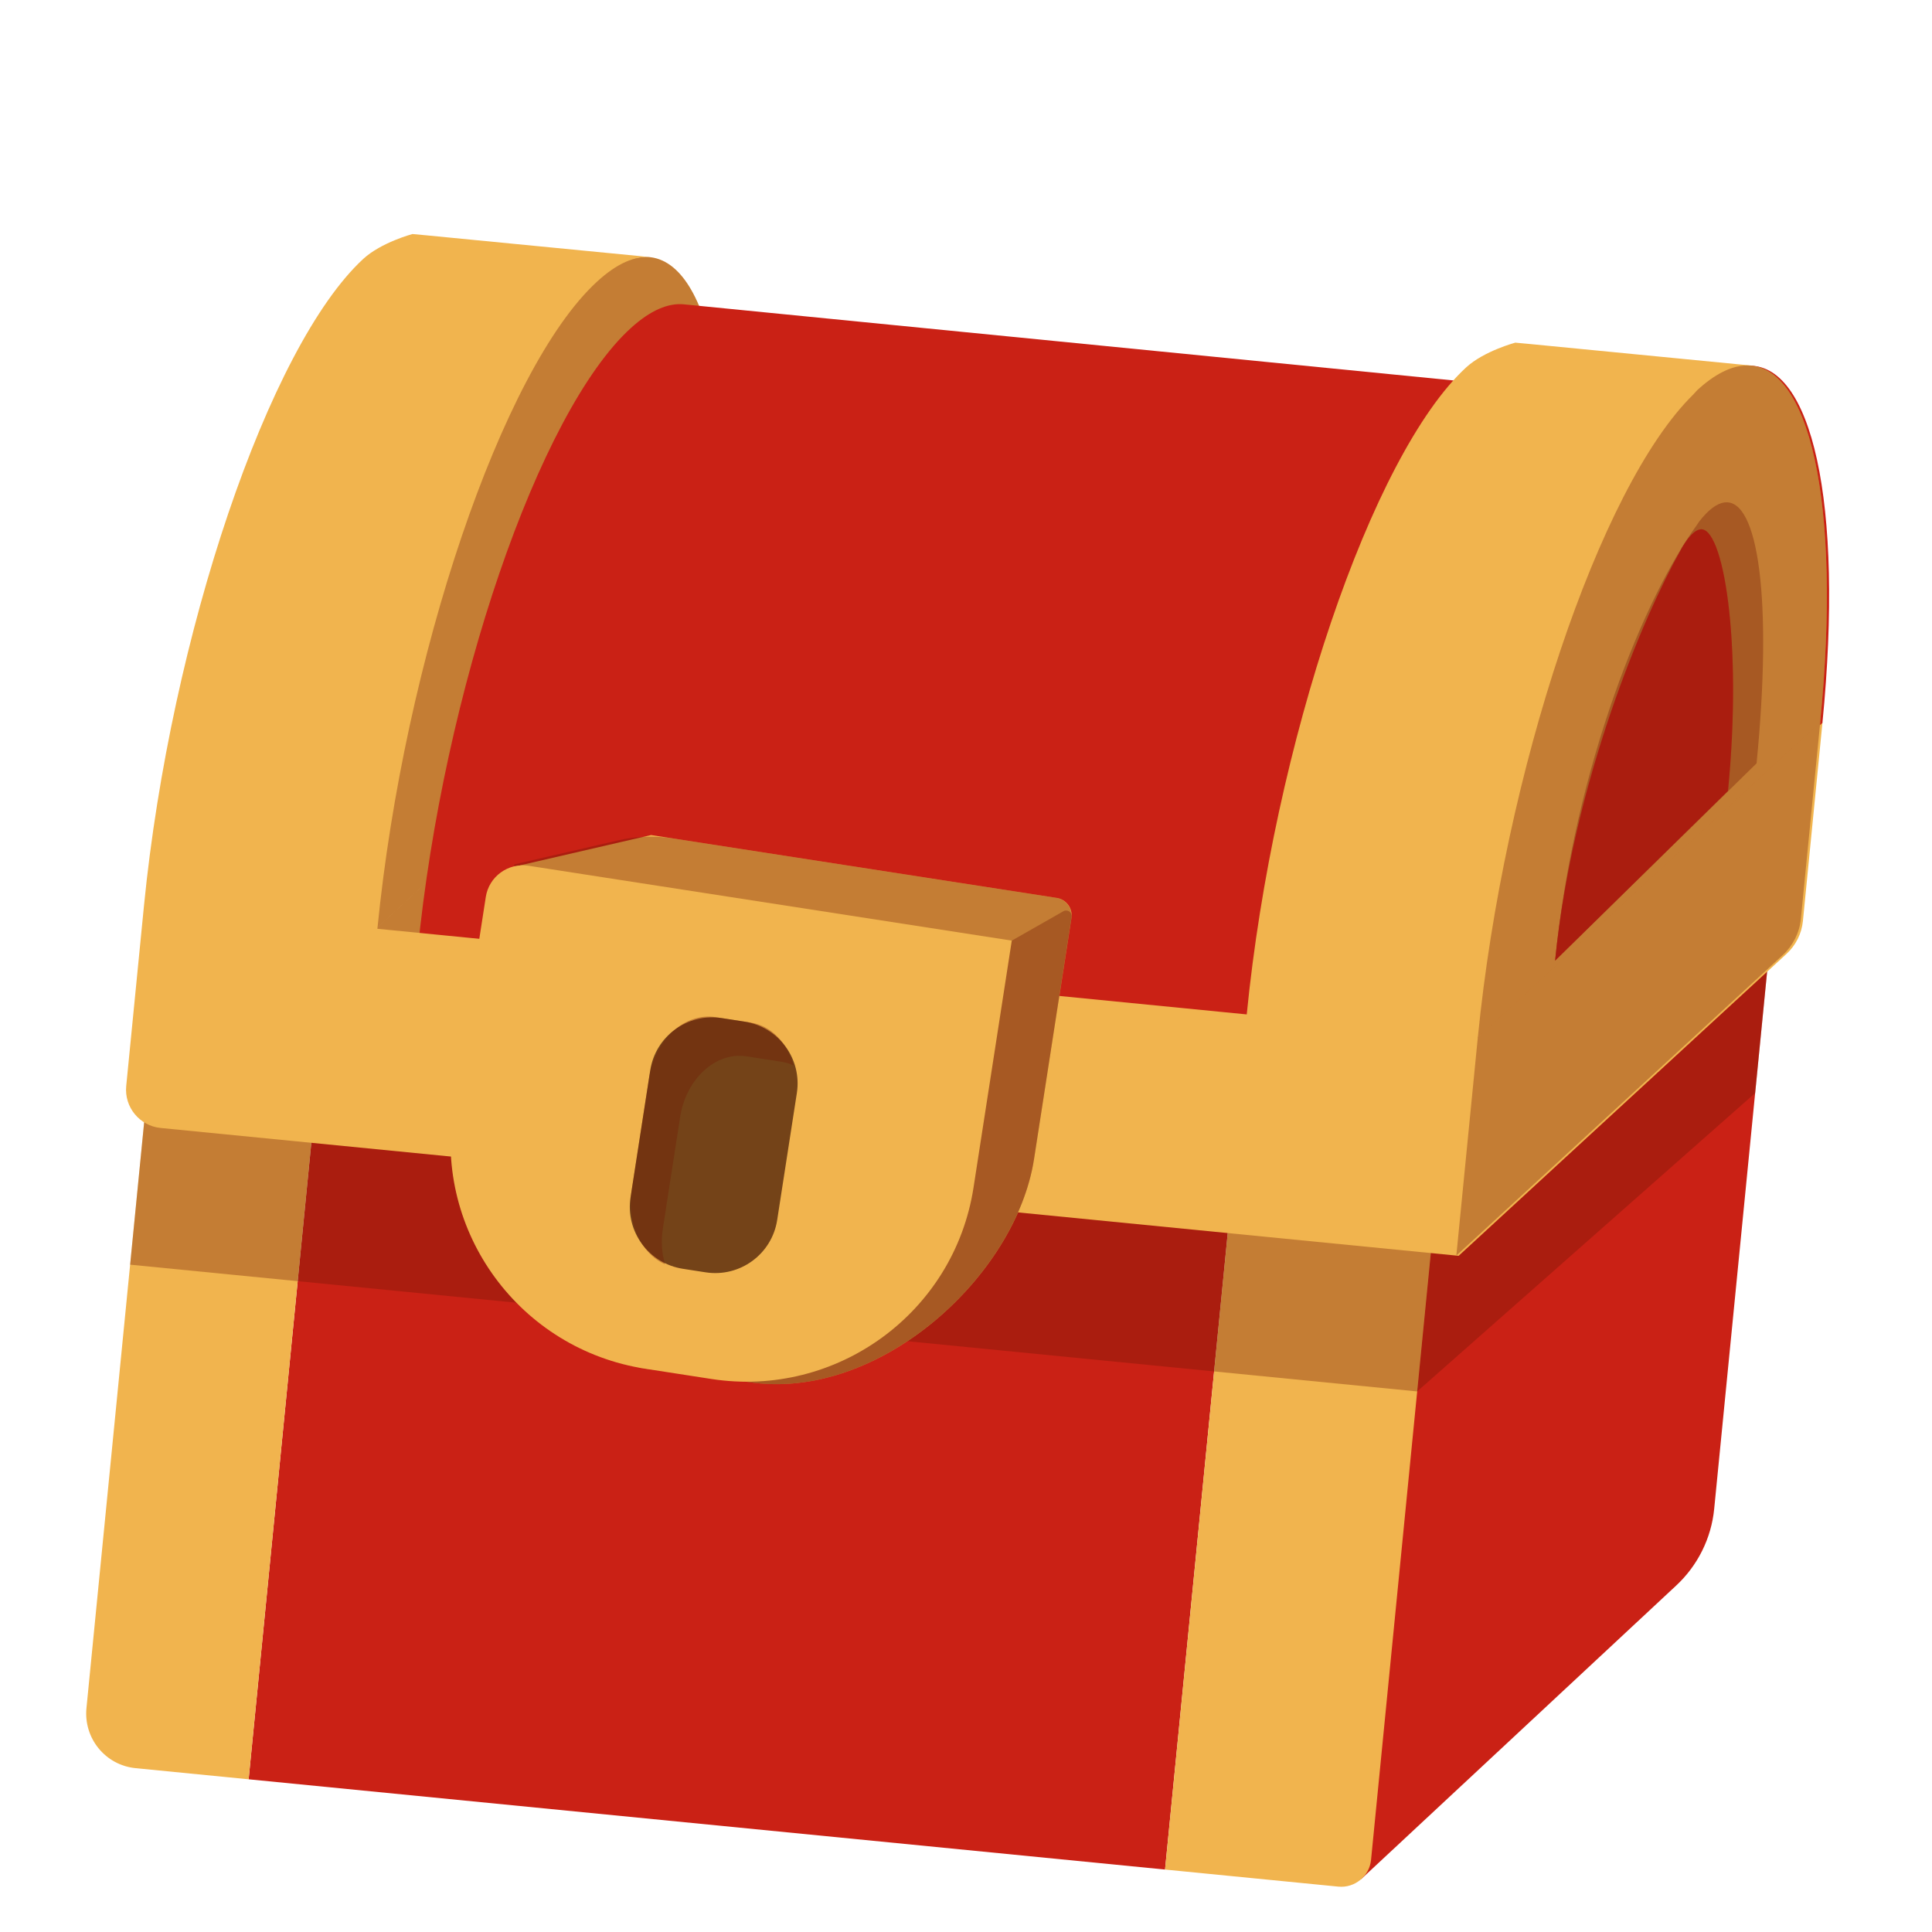 <svg xmlns:xlink="http://www.w3.org/1999/xlink" xmlns="http://www.w3.org/2000/svg" width="228" inkscape:export-ydpi="96" xmlns:dc="http://purl.org/dc/elements/1.1/" viewBox="0 0 228 228" xmlns:rdf="http://www.w3.org/1999/02/22-rdf-syntax-ns#" inkscape:export-xdpi="96" version="1.1" xmlns:sodipodi="http://sodipodi.sourceforge.net/DTD/sodipodi-0.dtd" height="228" xmlns:svg="http://www.w3.org/2000/svg" xmlns:cc="http://creativecommons.org/ns#" xmlns:inkscape="http://www.inkscape.org/namespaces/inkscape" xmlns:osb="http://www.openswatchbook.org/uri/2009/osb" style="fill:none;stroke:none;">
    <defs>
        <clipPath id="clip_PreCompLayer_ff946ce58aa943c4b615cc4ee00e0ff1" clipPathUnits="userSpaceOnUse">
            <rect width="189" y="0" x="0" height="125"/>
        </clipPath>
        <clipPath id="clip_PreCompLayer_f9da0bbd21fd445da965a5a41744d58b" clipPathUnits="userSpaceOnUse">
            <rect width="189" y="0" x="0" height="59"/>
        </clipPath>
        <clipPath id="clip_PreCompLayer_5bf6cef5fcad4ff69f886f4012bf6747" clipPathUnits="userSpaceOnUse">
            <rect width="196" y="0" x="0" height="109"/>
        </clipPath>
        <clipPath id="clip_PreCompLayer_c5c73a21d9c84201a8c3eda62634b619" clipPathUnits="userSpaceOnUse">
            <rect width="37" y="0" x="0" height="108"/>
        </clipPath>
        <clipPath id="clip_PreCompLayer_0e8ad66f5f9b4323b40f545914d5bcde" clipPathUnits="userSpaceOnUse">
            <rect width="37" y="0" x="0" height="108"/>
        </clipPath>
        <clipPath id="clip_PreCompLayer_ff49719fd365419aada5e074847ad1bb" clipPathUnits="userSpaceOnUse">
            <rect width="69" y="0" x="0" height="63"/>
        </clipPath>
    </defs>
    <sodipodi:namedview borderlayer="true" pagecolor="#ffffff" bordercolor="#666666" inkscape:pagecheckerboard="true" inkscape:document-units="px"/>
    <title>questAvailable</title>
    <g id="MainComposition_fc17fcd2aeaa46a2988150c3cb10256f" inkscape:label="questAvailable" inkscape:groupmode="layer">
        <g transform="translate(114 116.927)">
            <g transform="rotate(5.625)">
                <g transform="scale(1 1)">
                    <g transform="translate(0 0)">
                        <g id="Layer_f1d546557b9a43fdb001d5edf78376fc_Layer_94b8791180c34db6be64bc772b66e65e" inkscape:label="▽ bottomBox (Null 1)" inkscape:groupmode="layer">
                            <g id="Layer_f1d546557b9a43fdb001d5edf78376fc" transform="matrix(1, 0, 0, 1, 0, 0)" inkscape:label="▽ bottomBox" inkscape:groupmode="layer" opacity="1">
                                <g id="PreCompLayer_ff946ce58aa943c4b615cc4ee00e0ff1" transform="matrix(1, 0, 0, 1, -95, -24)" inkscape:label="▽ bottomBox" inkscape:groupmode="layer" opacity="1">
                                    <g id="Layer_abd53b73f22f4182876b36295499e8f2" transform="matrix(1, 0, 0, 1, 170.264, 61.891)" inkscape:label="Fill 1" inkscape:groupmode="layer" opacity="1">
                                        <g id="Fill_30ef5772300441b395c214355aed1951" fill-opacity="1" transform="matrix(1, 0, 0, 1, 0, 0)" fill="#ca2115" inkscape:label="Fill 1" opacity="1">
                                            <path sodipodi:nodetypes="cccccc" d="M 15.009,23.759 C 15.009,23.759 -18.601,61.889 -18.601,61.889 -18.601,61.889 -17.641,-21.061 -17.641,-21.061 -17.641,-21.061 18.599,-61.891 18.599,-61.891 18.599,-61.891 18.599,14.299 18.599,14.299 18.599,17.789 17.319,21.149 15.009,23.759" style=""/>
                                        </g>
                                    </g>
                                    <g id="Layer_3d085d4829e1479e8869f49d73f23419" transform="matrix(1, 0, 0, 1, 74.207, 82.869)" inkscape:label="Fill 3" inkscape:groupmode="layer" opacity="1">
                                        <g id="Fill_4374f5eef74b48f7b44262863640fdca" fill-opacity="1" transform="matrix(1, 0, 0, 1, 0, 0)" fill="#ca2115" inkscape:label="Fill 3" opacity="1">
                                            <path sodipodi:nodetypes="cccc" d="M -54.336,42.033 C -54.336,42.033 54.334,42.033 54.334,42.033 54.334,42.033 54.334,-42.037 54.334,-42.037 54.334,-42.037 -54.336,-42.037 -54.336,-42.037 -54.336,-42.037 -54.336,42.033 -54.336,42.033 Z" style=""/>
                                        </g>
                                    </g>
                                    <g id="Layer_f84eca5659b04696901d856d43bafb80" transform="matrix(1, 0, 0, 1, 9.935, 82.869)" inkscape:label="Fill 5" inkscape:groupmode="layer" opacity="1">
                                        <g id="Fill_2b3171cf4bea4a9dab26820313ee1a34" fill-opacity="1" transform="matrix(1, 0, 0, 1, 0, 0)" fill="#f1b44e" inkscape:label="Fill 5" opacity="1">
                                            <path sodipodi:nodetypes="ccccc" d="M -9.935,-42.037 C -9.935,-42.037 -9.935,35.543 -9.935,35.543 -9.935,39.133 -7.045,42.033 -3.475,42.033 -3.475,42.033 9.935,42.033 9.935,42.033 9.935,42.033 9.935,-42.037 9.935,-42.037 9.935,-42.037 -9.935,-42.037 -9.935,-42.037 Z" style=""/>
                                        </g>
                                    </g>
                                    <g id="Layer_13db55820d774e0da6baae7b57f757a7" transform="matrix(1, 0, 0, 1, 140.581, 82.869)" inkscape:label="Fill 6" inkscape:groupmode="layer" opacity="1">
                                        <g id="Fill_1b39b2f9e4f14d23bf34cdda77c9aa3a" fill-opacity="1" transform="matrix(1, 0, 0, 1, 0, 0)" fill="#f1b44e" inkscape:label="Fill 6" opacity="1">
                                            <path sodipodi:nodetypes="ccccc" d="M -12.038,-42.037 C -12.038,-42.037 -12.038,42.033 -12.038,42.033 -12.038,42.033 8.502,42.033 8.502,42.033 10.452,42.033 12.042,40.453 12.042,38.513 12.042,38.513 12.042,-42.037 12.042,-42.037 12.042,-42.037 -12.038,-42.037 -12.038,-42.037 Z" style=""/>
                                        </g>
                                    </g>
                                </g>
                            </g>
                        </g>
                    </g>
                </g>
                <animateTransform repeatCount="indefinite" dur="5" keyTimes="0; 0.08; 0.157; 0.21; 0.263; 0.317; 0.383; 0.463; 0.54; 0.593; 0.647; 0.7; 0.763; 0.843; 0.973; 0.997; 1" begin="0" calcMode="spline" type="rotate" attributeName="transform" values="7.5; 0; -7.5; 0; 7.5; 0; 7.5; 0; -7.5; 0; 0.5; 0; 7.5; 0; 0; 7.5; 7.5" keySplines="0.167 0.167 0.833 0.833; 0.167 0.167 0.833 0.833; 0.167 0.167 0.833 0.833; 0.167 0.167 0.833 0.833; 0.167 0.167 0.833 0.833; 0.167 0.167 0.833 0.833; 0.167 0.167 0.833 0.833; 0.167 0.167 0.833 0.833; 0.167 0.167 0.833 0.833; 0.167 0.167 0.833 0.833; 0.167 0.167 0.833 0.833; 0.167 0.167 0.833 0.833; 0.167 0.167 0.833 0.833; 0.167 0.167 0.833 0.833; 0.167 0.167 0.833 0.833; 0.167 0.167 0.833 0.833"/>
            </g>
            <animateTransform repeatCount="indefinite" dur="5" keyTimes="0; 0.099; 0.193; 0.347; 0.49; 0.657; 0.753; 0.906; 0.997; 1" begin="0" calcMode="spline" type="translate" attributeName="transform" values="114 114; 114 92; 114 123; 114 92; 114 123; 114 92; 114 123; 114 92; 114 114; 114 114" keySplines="0.167 0.167 0.833 0.833; 0.167 0.167 0.833 0.833; 0.167 0.167 0.833 0.833; 0.167 0.167 0.833 0.833; 0.167 0.167 0.833 0.833; 0.167 0.167 0.833 0.833; 0.167 0.167 0.833 0.833; 0.167 0.167 0.833 0.833; 0 0 0 0"/>
        </g>
        <g transform="translate(114 116.927)">
            <g transform="rotate(5.625)">
                <g transform="scale(1 1)">
                    <g transform="translate(0 0)">
                        <g id="Layer_ca53669c91254cdfa29a0ef41d8b9507_Layer_94b8791180c34db6be64bc772b66e65e" inkscape:label="▽ shadow (Null 1)" inkscape:groupmode="layer">
                            <g id="Layer_ca53669c91254cdfa29a0ef41d8b9507" transform="matrix(1, 0, 0, 1, 0, 0)" inkscape:label="▽ shadow" inkscape:groupmode="layer" opacity="1">
                                <g transform="translate(-0.5 12.626)">
                                    <g transform="rotate(0)">
                                        <g transform="scale(1 1)">
                                            <g transform="translate(-94.5 -29.5)">
                                                <g id="PreCompLayer_f9da0bbd21fd445da965a5a41744d58b" inkscape:label="▽ shadow" inkscape:groupmode="layer" opacity="1">
                                                    <g id="Layer_5475fa397d564ca2b7a4362ee13cd11c" transform="matrix(1, 0, 0, 1, 76.31, 49.793)" inkscape:label="Fill 7" inkscape:groupmode="layer" opacity="0.35">
                                                        <g id="Fill_51121b60232b48fca3493264464f4e9e" fill-opacity="1" transform="matrix(1, 0, 0, 1, 0, 0)" fill="#701604" inkscape:label="Fill 7" opacity="1">
                                                            <path sodipodi:nodetypes="cccc" d="M 76.31,-8.916 C 76.31,-8.916 -76.31,-8.916 -76.31,-8.916 -76.31,-8.916 -76.31,8.914 -76.31,8.914 -76.31,8.914 76.31,8.914 76.31,8.914" style=""/>
                                                        </g>
                                                    </g>
                                                    <g id="Layer_0336225c24b340ccaddbab601c2cfe5a" transform="matrix(1, 0, 0, 1, 170.743, 29.355)" inkscape:label="Fill 8" inkscape:groupmode="layer" opacity="0.35">
                                                        <g id="Fill_2bfd612d6c6f4f99a7e9e749aac40b73" fill-opacity="1" transform="matrix(1, 0, 0, 1, 0, 0)" fill="#701604" inkscape:label="Fill 8" opacity="1">
                                                            <path sodipodi:nodetypes="cccc" d="M -18.123,29.355 C -18.123,29.355 18.127,-9.605 18.127,-9.605 18.127,-9.605 18.127,-29.355 18.127,-29.355 18.127,-29.355 -18.123,11.525 -18.123,11.525" style=""/>
                                                        </g>
                                                    </g>
                                                </g>
                                            </g>
                                        </g>
                                    </g>
                                    <animateTransform repeatCount="indefinite" dur="5" keyTimes="0; 0.083; 0.107; 0.207; 0.253; 0.3; 0.357; 0.45; 0.543; 0.693; 0.733; 0.76; 0.843; 0.873; 0.913; 0.947; 1" begin="0" calcMode="spline" type="translate" attributeName="transform" values="-0.5 5.5; -0.5 14.5; -0.5 5.5; -0.5 11.5; -0.5 6.5; -0.5 5.306; -0.5 10.5; -0.5 5.5; -0.5 19.5; -0.5 10.5; -0.5 4.325; -0.5 14.985; -0.5 6.5; -0.5 16.5; -0.5 9.5; -0.5 3.5; -0.5 3.5" keySplines="0.167 0.167 0.833 0.833; 0.167 0.167 0.833 0.833; 0.167 0.167 0.833 0.833; 0.167 0.167 0.833 0.833; 0.167 0.167 0.833 0.833; 0.167 0.167 0.833 0.833; 0.167 0.167 0.833 0.833; 0.167 0.167 0.833 0.833; 0.167 0.167 0.833 0.833; 0.167 0.167 0.833 0.833; 0.167 0.167 0.833 0.833; 0.167 0.167 0.833 0.833; 0.167 0.167 0.833 0.833; 0.167 0.167 0.833 0.833; 0.167 0.167 0.833 0.833; 0 0 0 0"/>
                                </g>
                            </g>
                        </g>
                    </g>
                </g>
                <animateTransform repeatCount="indefinite" dur="5" keyTimes="0; 0.08; 0.157; 0.21; 0.263; 0.317; 0.383; 0.463; 0.54; 0.593; 0.647; 0.7; 0.763; 0.843; 0.973; 0.997; 1" begin="0" calcMode="spline" type="rotate" attributeName="transform" values="7.5; 0; -7.5; 0; 7.5; 0; 7.5; 0; -7.5; 0; 0.5; 0; 7.5; 0; 0; 7.5; 7.5" keySplines="0.167 0.167 0.833 0.833; 0.167 0.167 0.833 0.833; 0.167 0.167 0.833 0.833; 0.167 0.167 0.833 0.833; 0.167 0.167 0.833 0.833; 0.167 0.167 0.833 0.833; 0.167 0.167 0.833 0.833; 0.167 0.167 0.833 0.833; 0.167 0.167 0.833 0.833; 0.167 0.167 0.833 0.833; 0.167 0.167 0.833 0.833; 0.167 0.167 0.833 0.833; 0.167 0.167 0.833 0.833; 0.167 0.167 0.833 0.833; 0.167 0.167 0.833 0.833; 0.167 0.167 0.833 0.833"/>
            </g>
            <animateTransform repeatCount="indefinite" dur="5" keyTimes="0; 0.099; 0.193; 0.347; 0.49; 0.657; 0.753; 0.906; 0.997; 1" begin="0" calcMode="spline" type="translate" attributeName="transform" values="114 114; 114 92; 114 123; 114 92; 114 123; 114 92; 114 123; 114 92; 114 114; 114 114" keySplines="0.167 0.167 0.833 0.833; 0.167 0.167 0.833 0.833; 0.167 0.167 0.833 0.833; 0.167 0.167 0.833 0.833; 0.167 0.167 0.833 0.833; 0.167 0.167 0.833 0.833; 0.167 0.167 0.833 0.833; 0.167 0.167 0.833 0.833; 0 0 0 0"/>
        </g>
        <g transform="translate(114 116.927)">
            <g transform="rotate(5.625)">
                <g transform="scale(1 1)">
                    <g transform="translate(0 0)">
                        <g id="Layer_39ec11e7444743a0bbb39b0df372428b_Layer_94b8791180c34db6be64bc772b66e65e" inkscape:label="▽ topBox (Null 1)" inkscape:groupmode="layer">
                            <g id="Layer_39ec11e7444743a0bbb39b0df372428b" transform="matrix(1, 0, 0, 1, 0, 0)" inkscape:label="▽ topBox" inkscape:groupmode="layer" opacity="1">
                                <g transform="translate(0.474 -28.015)">
                                    <g transform="rotate(0)">
                                        <g transform="scale(1 1)">
                                            <g transform="translate(-98 -54.5)">
                                                <g id="PreCompLayer_5bf6cef5fcad4ff69f886f4012bf6747" inkscape:label="▽ topBox" inkscape:groupmode="layer" opacity="1">
                                                    <g id="Layer_1ed702f0b5aa4da6ba9d1639e617a818" transform="matrix(1, 0, 0, 1, 0, 0)" inkscape:label="▽ Group" inkscape:groupmode="layer" opacity="1">
                                                        <g id="PreCompLayer_c5c73a21d9c84201a8c3eda62634b619" transform="matrix(1, 0, 0, 1, 27.508, 0.006)" inkscape:label="▽ Group" inkscape:groupmode="layer" opacity="1">
                                                            <g id="Layer_fca4c800804b458d8a1462c014f35f67" transform="matrix(1, 0, 0, 1, 18.283, 53.966)" inkscape:label="Combined Shape" inkscape:groupmode="layer" opacity="1">
                                                                <g id="Group_15641624d69b4f70a4a8d56c77b3a33f" transform="matrix(1, 0, 0, 1, 0, 0)" inkscape:label="Combined Shape" opacity="1">
                                                                    <g id="Fill_b50ff2cf154f4b4dbe0dc44a07d81af4" fill-opacity="1" fill="#f1b44e" inkscape:label="Fill 1" style="">
                                                                        <path sodipodi:nodetypes="ccccccc" d="M 5.279,-53.896 C 3.609,-53.626 1.839,-52.516 -0.001,-50.456 -0.001,-50.456 -0.461,-49.846 -0.461,-49.846 -10.341,-38.006 -18.271,-3.436 -18.281,28.144 -18.281,28.144 -0.001,7.654 -0.001,7.654 -0.001,7.654 18.279,-12.836 18.279,-12.836 18.279,-39.096 12.799,-55.126 5.279,-53.896" style=""/>
                                                                        <path sodipodi:nodetypes="ccccc" d="M -18.283,53.968 C -18.283,53.968 16.587,14.888 16.587,14.888 17.677,13.658 18.287,12.078 18.287,10.428 18.287,10.428 18.287,-12.912 18.287,-12.912 18.287,-12.912 -18.283,28.068 -18.283,28.068 -18.283,28.068 -18.283,53.968 -18.283,53.968 Z" style=""/>
                                                                    </g>
                                                                </g>
                                                            </g>
                                                            <g id="Layer_7528ff5e7be44ea5b61c9e9b37a68bc3" transform="matrix(1, 0, 0, 1, 18.283, 53.966)" inkscape:label="Combined Shape" inkscape:groupmode="layer" opacity="0.35">
                                                                <g id="Group_b14cb8ccce724a439264ed966d745b51" transform="matrix(1, 0, 0, 1, 0, 0)" inkscape:label="Combined Shape" opacity="1">
                                                                    <g id="Fill_e91d4b86b303483d8e9d67fad890f877" fill-opacity="1" fill="#701604" inkscape:label="Fill 1" style="">
                                                                        <path sodipodi:nodetypes="ccccccc" d="M 5.279,-53.896 C 3.609,-53.626 1.839,-52.516 -0.001,-50.456 -0.001,-50.456 -0.461,-49.846 -0.461,-49.846 -10.341,-38.006 -18.271,-3.436 -18.281,28.144 -18.281,28.144 -0.001,7.654 -0.001,7.654 -0.001,7.654 18.279,-12.836 18.279,-12.836 18.279,-39.096 12.799,-55.126 5.279,-53.896" style=""/>
                                                                        <path sodipodi:nodetypes="ccccc" d="M -18.283,53.968 C -18.283,53.968 16.587,14.888 16.587,14.888 17.677,13.658 18.287,12.078 18.287,10.428 18.287,10.428 18.287,-12.912 18.287,-12.912 18.287,-12.912 -18.283,28.068 -18.283,28.068 -18.283,28.068 -18.283,53.968 -18.283,53.968 Z" style=""/>
                                                                    </g>
                                                                </g>
                                                            </g>
                                                        </g>
                                                    </g>
                                                    <g id="Layer_12fe0b0b8f464a5395e533b2ab18855e" transform="matrix(1, 0, 0, 1, 94.561, 44.688)" inkscape:label="Fill 9" inkscape:groupmode="layer" opacity="1">
                                                        <g id="Fill_73ebaf1a81a84a45bd32005aab3ef4a0" fill-opacity="1" transform="matrix(1, 0, 0, 1, 0, 0)" fill="#ca2115" inkscape:label="Fill 9" opacity="1">
                                                            <path sodipodi:nodetypes="cccccc" d="M 38.705,39.529 C 38.705,8.639 46.695,-25.241 56.545,-36.141 58.415,-38.201 61.895,-39.491 61.895,-39.491 61.895,-39.491 -38.085,-39.531 -38.085,-39.531 -39.945,-39.541 -41.965,-38.451 -44.055,-36.141 -53.905,-25.241 -61.895,8.629 -61.895,39.529 -61.895,39.529 38.705,39.529 38.705,39.529 Z" style=""/>
                                                        </g>
                                                    </g>
                                                    <g id="Layer_de91f71321a34fe3b51ea9a081a1a5c2" transform="matrix(1, 0, 0, 1, 97.507, 53.969)" inkscape:label="Fill 10" inkscape:groupmode="layer" opacity="1">
                                                        <g id="Fill_3c86c54180114a9b9973d2a28ac2b174" fill-opacity="1" transform="matrix(1, 0, 0, 1, 0, 0)" fill="#f1b44e" inkscape:label="Fill 10" opacity="1">
                                                            <path sodipodi:nodetypes="cccccccccccccccccccc" d="M 60.943,28.071 C 60.953,-3.999 69.133,-39.139 79.223,-50.439 81.373,-52.849 83.433,-53.989 85.343,-53.969 85.343,-53.969 58.853,-53.939 58.853,-53.939 58.853,-53.939 57.033,-53.929 57.033,-53.929 57.033,-53.929 53.453,-52.589 51.543,-50.449 41.463,-39.139 33.283,-3.999 33.263,28.071 33.263,28.071 -69.827,28.071 -69.827,28.071 -69.817,-3.999 -61.637,-39.139 -51.547,-50.439 -49.407,-52.849 -47.337,-53.989 -45.427,-53.969 -45.427,-53.969 -71.917,-53.939 -71.917,-53.939 -71.917,-53.939 -73.747,-53.929 -73.747,-53.929 -73.747,-53.929 -77.317,-52.589 -79.227,-50.449 -89.317,-39.139 -97.497,-3.999 -97.507,28.071 -97.507,28.071 -97.507,49.441 -97.507,49.441 -97.507,51.941 -95.477,53.971 -92.977,53.971 -92.977,53.971 60.943,53.971 60.943,53.971 60.943,53.971 95.953,14.721 95.953,14.721 96.953,13.601 97.503,12.161 97.503,10.661 97.503,10.661 97.503,-12.909 97.503,-12.909 97.503,-12.909 60.943,28.071 60.943,28.071 Z" style=""/>
                                                        </g>
                                                    </g>
                                                    <g id="Layer_97ab6b92c5e5405aa1ee239b8909c688" transform="matrix(1, 0, 0, 1, 176.73, 41.061)" inkscape:label="Fill 12" inkscape:groupmode="layer" opacity="1">
                                                        <g id="Fill_baa8c8d2adc94b23b3f882b8c2953e0f" fill-opacity="1" transform="matrix(1, 0, 0, 1, 0, 0)" fill="#ca2115" inkscape:label="Fill 12" opacity="1">
                                                            <path sodipodi:nodetypes="ccccccc" d="M 5.279,-40.984 C 3.609,-40.714 1.839,-39.604 -0.001,-37.544 -0.001,-37.544 -0.461,-36.934 -0.461,-36.934 -10.341,-25.094 -18.271,9.476 -18.281,41.056 -18.281,41.056 -0.001,20.566 -0.001,20.566 -0.001,20.566 18.279,0.076 18.279,0.076 18.279,-26.184 12.799,-42.214 5.279,-40.984" style=""/>
                                                        </g>
                                                    </g>
                                                    <g id="Layer_cef86792b0a94e51b4e57c29edfb35be" transform="matrix(1, 0, 0, 1, 0, 0)" inkscape:label="▽ Group Copy" inkscape:groupmode="layer" opacity="1">
                                                        <g id="PreCompLayer_0e8ad66f5f9b4323b40f545914d5bcde" transform="matrix(1, 0, 0, 1, 158.175, 0.006)" inkscape:label="▽ Group Copy" inkscape:groupmode="layer" opacity="1">
                                                            <g id="Layer_34877680025b4b5ea4a1bd42fbef32d0" transform="matrix(1, 0, 0, 1, 18.283, 53.966)" inkscape:label="Combined Shape" inkscape:groupmode="layer" opacity="1">
                                                                <g id="Group_d2af6c72d306454dbf02746b1fd30bf2" transform="matrix(1, 0, 0, 1, 0, 0)" inkscape:label="Combined Shape" opacity="1">
                                                                    <g id="Fill_147aa5894a7545d6adbf4ae748496541" fill-opacity="1" fill="#f1b44e" inkscape:label="Fill 1" style="">
                                                                        <path sodipodi:nodetypes="ccccccc" d="M 5.279,-53.896 C 3.609,-53.626 1.839,-52.516 -0.001,-50.456 -0.001,-50.456 -0.461,-49.846 -0.461,-49.846 -10.341,-38.006 -18.271,-3.436 -18.281,28.144 -18.281,28.144 -0.001,7.654 -0.001,7.654 -0.001,7.654 18.279,-12.836 18.279,-12.836 18.279,-39.096 12.799,-55.126 5.279,-53.896" style=""/>
                                                                        <path sodipodi:nodetypes="ccccc" d="M -18.283,53.968 C -18.283,53.968 16.587,14.888 16.587,14.888 17.677,13.658 18.287,12.078 18.287,10.428 18.287,10.428 18.287,-12.912 18.287,-12.912 18.287,-12.912 -18.283,28.068 -18.283,28.068 -18.283,28.068 -18.283,53.968 -18.283,53.968 Z" style=""/>
                                                                    </g>
                                                                </g>
                                                            </g>
                                                            <g id="Layer_513b6494162b4d0b91146fead21c3dd0" transform="matrix(1, 0, 0, 1, 18.283, 53.966)" inkscape:label="Combined Shape" inkscape:groupmode="layer" opacity="0.35">
                                                                <g id="Group_a2ac7b97958d4584bff43d55bfdc97f1" transform="matrix(1, 0, 0, 1, 0, 0)" inkscape:label="Combined Shape" opacity="1">
                                                                    <g id="Fill_298659044a7147a5b175653f1c3e3f31" fill-opacity="1" fill="#701604" inkscape:label="Fill 1" style="">
                                                                        <path sodipodi:nodetypes="ccccccc" d="M 5.279,-53.896 C 3.609,-53.626 1.839,-52.516 -0.001,-50.456 -0.001,-50.456 -0.461,-49.846 -0.461,-49.846 -10.341,-38.006 -18.271,-3.436 -18.281,28.144 -18.281,28.144 -0.001,7.654 -0.001,7.654 -0.001,7.654 18.279,-12.836 18.279,-12.836 18.279,-39.096 12.799,-55.126 5.279,-53.896" style=""/>
                                                                        <path sodipodi:nodetypes="ccccc" d="M -18.283,53.968 C -18.283,53.968 16.587,14.888 16.587,14.888 17.677,13.658 18.287,12.078 18.287,10.428 18.287,10.428 18.287,-12.912 18.287,-12.912 18.287,-12.912 -18.283,28.068 -18.283,28.068 -18.283,28.068 -18.283,53.968 -18.283,53.968 Z" style=""/>
                                                                    </g>
                                                                </g>
                                                            </g>
                                                        </g>
                                                    </g>
                                                    <g id="Layer_898635278af24c0d96fe8eeb567011ca" transform="matrix(1, 0, 0, 1, 177.052, 44.247)" inkscape:label="Fill 14" inkscape:groupmode="layer" opacity="0.35">
                                                        <g id="Fill_e87af2ba651a46b4b7c772fc1bd4c992" fill-opacity="1" transform="matrix(1, 0, 0, 1, 0, 0)" fill="#701604" inkscape:label="Fill 14" opacity="1">
                                                            <path sodipodi:nodetypes="ccccc" d="M 10.691,2.409 C 10.691,-16.951 7.831,-28.771 3.911,-27.861 3.031,-27.661 2.111,-26.841 1.151,-25.321 1.151,-25.321 0.911,-24.871 0.911,-24.871 -4.239,-16.141 -10.679,4.629 -10.689,27.909" style=""/>
                                                        </g>
                                                    </g>
                                                    <g id="Layer_54853b6e2a4e49ac898b4be79489f466" transform="matrix(1, 0, 0, 1, 175.532, 45.978)" inkscape:label="Fill 15" inkscape:groupmode="layer" opacity="1">
                                                        <g id="Fill_73b030ac82e14260a2430e558a0ff985" fill-opacity="1" transform="matrix(1, 0, 0, 1, 0, 0)" fill="#ca2115" inkscape:label="Fill 15" opacity="1">
                                                            <path sodipodi:nodetypes="ccccc" d="M 9.172,4.249 C 9.172,-13.431 5.532,-26.971 2.852,-26.141 2.252,-25.961 1.622,-25.211 0.972,-23.821 0.972,-23.821 0.802,-23.411 0.802,-23.411 -2.718,-15.441 -9.158,4.919 -9.168,26.179 -9.168,26.179 9.172,4.249 9.172,4.249 Z" style=""/>
                                                        </g>
                                                    </g>
                                                    <g id="Layer_e2c5f0b8eeb4457392b64371914f9092" transform="matrix(1, 0, 0, 1, 175.532, 45.978)" inkscape:label="Fill 15" inkscape:groupmode="layer" opacity="0.35">
                                                        <g id="Fill_5ccd0942f4864077b4e3a5b43840556d" fill-opacity="1" transform="matrix(1, 0, 0, 1, 0, 0)" fill="#701604" inkscape:label="Fill 15" opacity="1">
                                                            <path sodipodi:nodetypes="ccccc" d="M 9.172,4.249 C 9.172,-13.431 5.532,-26.971 2.852,-26.141 2.252,-25.961 1.622,-25.211 0.972,-23.821 0.972,-23.821 0.802,-23.411 0.802,-23.411 -2.718,-15.441 -9.158,4.919 -9.168,26.179 -9.168,26.179 9.172,4.249 9.172,4.249 Z" style=""/>
                                                        </g>
                                                    </g>
                                                </g>
                                            </g>
                                        </g>
                                    </g>
                                    <animateTransform repeatCount="indefinite" dur="5" keyTimes="0; 0.08; 0.1; 0.21; 0.303; 0.347; 0.44; 0.443; 0.537; 0.643; 0.737; 0.74; 0.85; 0.86; 0.943; 0.95; 0.997; 1" begin="0" calcMode="spline" type="translate" attributeName="transform" values="-2 -36.5; -2 -25.5; -2 -36.5; 4 -30.5; -2 -36.5; -0.137 -29.5; 3.854 -36.254; 4 -36.5; -2 -21.5; 4 -22.5; -2 -36.5; -1.818 -22.5; 4 -36.5; 3.349 -22.5; -2 -36.5; -2 -34.5; -2 -36.5; -2 -36.5" keySplines="0.167 0.167 0.833 0.833; 0.167 0.167 0.833 0.833; 0.167 0.167 0.833 0.833; 0.167 0.167 0.833 0.833; 0.167 0.167 0.833 0.833; 0.167 0.167 0.833 0.833; 0.167 0.167 0.833 0.833; 0.167 0.167 0.833 0.833; 0.167 0.167 0.833 0.833; 0.167 0.167 0.833 0.833; 0.167 0.167 0.833 0.833; 0.167 0.167 0.833 0.833; 0.167 0.167 0.833 0.833; 0.167 0.167 0.833 0.833; 0.167 0.167 0.833 0.833; 0.167 0.167 0.833 0.833; 0 0 0 0"/>
                                </g>
                            </g>
                        </g>
                    </g>
                </g>
                <animateTransform repeatCount="indefinite" dur="5" keyTimes="0; 0.08; 0.157; 0.21; 0.263; 0.317; 0.383; 0.463; 0.54; 0.593; 0.647; 0.7; 0.763; 0.843; 0.973; 0.997; 1" begin="0" calcMode="spline" type="rotate" attributeName="transform" values="7.5; 0; -7.5; 0; 7.5; 0; 7.5; 0; -7.5; 0; 0.5; 0; 7.5; 0; 0; 7.5; 7.5" keySplines="0.167 0.167 0.833 0.833; 0.167 0.167 0.833 0.833; 0.167 0.167 0.833 0.833; 0.167 0.167 0.833 0.833; 0.167 0.167 0.833 0.833; 0.167 0.167 0.833 0.833; 0.167 0.167 0.833 0.833; 0.167 0.167 0.833 0.833; 0.167 0.167 0.833 0.833; 0.167 0.167 0.833 0.833; 0.167 0.167 0.833 0.833; 0.167 0.167 0.833 0.833; 0.167 0.167 0.833 0.833; 0.167 0.167 0.833 0.833; 0.167 0.167 0.833 0.833; 0.167 0.167 0.833 0.833"/>
            </g>
            <animateTransform repeatCount="indefinite" dur="5" keyTimes="0; 0.099; 0.193; 0.347; 0.49; 0.657; 0.753; 0.906; 0.997; 1" begin="0" calcMode="spline" type="translate" attributeName="transform" values="114 114; 114 92; 114 123; 114 92; 114 123; 114 92; 114 123; 114 92; 114 114; 114 114" keySplines="0.167 0.167 0.833 0.833; 0.167 0.167 0.833 0.833; 0.167 0.167 0.833 0.833; 0.167 0.167 0.833 0.833; 0.167 0.167 0.833 0.833; 0.167 0.167 0.833 0.833; 0.167 0.167 0.833 0.833; 0.167 0.167 0.833 0.833; 0 0 0 0"/>
        </g>
        <g transform="translate(114 116.927)">
            <g transform="rotate(5.625)">
                <g transform="scale(1 1)">
                    <g transform="translate(0 0)">
                        <g id="Layer_24395e9764d24aa2b6508c471bbe8b67_Layer_94b8791180c34db6be64bc772b66e65e" inkscape:label="▽ lock (Null 1)" inkscape:groupmode="layer">
                            <g id="Layer_24395e9764d24aa2b6508c471bbe8b67" transform="matrix(1, 0, 0, 1, 0, 0)" inkscape:label="▽ lock" inkscape:groupmode="layer" opacity="1">
                                <g transform="translate(-24.218 17.709)">
                                    <g transform="rotate(3.182)">
                                        <g transform="scale(1 1)">
                                            <g transform="translate(-34.5 -31.5)">
                                                <g id="PreCompLayer_ff49719fd365419aada5e074847ad1bb" inkscape:label="▽ lock" inkscape:groupmode="layer" opacity="1">
                                                    <g id="Layer_7dfe656747704bb3a0b881e20aa9ba1d" transform="matrix(1, 0, 0, 1, 36.052, 31.172)" inkscape:label="Fill 17" inkscape:groupmode="layer" opacity="1">
                                                        <g id="Fill_7b5b6e1d14cb41fbad5c803f5fa58d9f" fill-opacity="1" transform="matrix(1, 0, 0, 1, 0, 0)" fill="#f1b44e" inkscape:label="Fill 17" opacity="1">
                                                            <path sodipodi:nodetypes="ccccccc" d="M -32.623,-25.272 C -32.623,-25.272 -17.893,-31.172 -17.893,-31.172 -17.893,-31.172 30.537,-31.172 30.537,-31.172 31.687,-31.172 32.627,-30.242 32.627,-29.092 32.627,-29.092 32.627,-0.282 32.627,-0.282 32.627,13.648 18.907,30.858 3.337,30.858 3.337,30.858 -9.673,31.168 -9.673,31.168" style=""/>
                                                        </g>
                                                    </g>
                                                    <g id="Layer_9aee1497a30e4420a97fabb55e88fb33" transform="matrix(1, 0, 0, 1, 35.694, 31.172)" inkscape:label="Fill 18" inkscape:groupmode="layer" opacity="0.35">
                                                        <g id="Fill_15afdba192754c1ca37ff6b47ebe0ade" fill-opacity="1" transform="matrix(1, 0, 0, 1, 0, 0)" fill="#701604" inkscape:label="Fill 18" opacity="1">
                                                            <path sodipodi:nodetypes="cccccccc" d="M -32.982,-25.272 C -32.982,-25.272 -21.292,-29.952 -21.292,-29.952 -19.282,-30.762 -17.142,-31.172 -14.982,-31.172 -14.982,-31.172 30.828,-31.172 30.828,-31.172 32.018,-31.172 32.978,-30.212 32.978,-29.022 32.978,-29.022 32.978,-0.282 32.978,-0.282 32.978,13.648 19.258,30.858 3.688,30.858 3.688,30.858 -9.312,31.168 -9.312,31.168" style=""/>
                                                        </g>
                                                    </g>
                                                    <g id="Layer_4dc634b5a61740828f8c0af0383fa239" transform="matrix(1, 0, 0, 1, 47.529, 31.819)" inkscape:label="Fill 19" inkscape:groupmode="layer" opacity="0.35">
                                                        <g id="Fill_a2ae2508746e47219b6f759f98f99396" fill-opacity="1" transform="matrix(1, 0, 0, 1, 0, 0)" fill="#701604" inkscape:label="Fill 19" opacity="1">
                                                            <path sodipodi:nodetypes="cccccc" d="M 14.604,-26.026 C 14.604,-26.026 20.094,-30.386 20.094,-30.386 20.524,-30.716 21.144,-30.416 21.144,-29.886 21.144,-29.886 21.144,-0.936 21.144,-0.936 21.144,12.994 7.424,30.214 -8.146,30.214 -8.146,30.214 -21.146,30.524 -21.146,30.524" style=""/>
                                                        </g>
                                                    </g>
                                                    <g id="Layer_f2fe9e1bdd114e05beca53b6bd87e175" transform="matrix(1, 0, 0, 1, 31.065, 34.07)" inkscape:label="Fill 20" inkscape:groupmode="layer" opacity="1">
                                                        <g id="Fill_baa3037b94e74ef3aa675f58bf1f420b" fill-opacity="1" transform="matrix(1, 0, 0, 1, 0, 0)" fill="#f1b44e" inkscape:label="Fill 20" opacity="1">
                                                            <path sodipodi:nodetypes="cccccccc" d="M 31.065,1.224 C 31.065,16.164 18.915,28.274 3.935,28.274 3.935,28.274 -3.935,28.274 -3.935,28.274 -18.915,28.274 -31.065,16.164 -31.065,1.224 -31.065,1.224 -31.065,-23.866 -31.065,-23.866 -31.065,-26.296 -29.085,-28.276 -26.635,-28.276 -26.635,-28.276 31.065,-28.276 31.065,-28.276 31.065,-28.276 31.065,1.224 31.065,1.224" style=""/>
                                                        </g>
                                                    </g>
                                                    <g id="Layer_cc81efef914f48ba9033bde0934e2fa3" transform="matrix(1, 0, 0, 1, 31.065, 35.038)" inkscape:label="Fill 21" inkscape:groupmode="layer" opacity="1">
                                                        <g id="Fill_fbcc36e9a15c4f0ebebe31ab6025fdd8" fill-opacity="1" transform="matrix(1, 0, 0, 1, 0, 0)" fill="#744318" inkscape:label="Fill 21" opacity="1">
                                                            <path sodipodi:nodetypes="ccccccccc" d="M 1.354,14.972 C 1.354,14.972 -1.356,14.972 -1.356,14.972 -5.446,14.972 -8.756,11.662 -8.756,7.582 -8.756,7.582 -8.756,-7.588 -8.756,-7.588 -8.756,-11.668 -5.446,-14.968 -1.356,-14.968 -1.356,-14.968 1.354,-14.968 1.354,-14.968 5.444,-14.968 8.754,-11.668 8.754,-7.588 8.754,-7.588 8.754,7.582 8.754,7.582 8.754,11.662 5.444,14.972 1.354,14.972" style=""/>
                                                        </g>
                                                    </g>
                                                    <g id="Layer_df7f8f0a349842b2a3a12615f8ec9ab4" transform="matrix(1, 0, 0, 1, 30.623, 34.935)" inkscape:label="Fill 22" inkscape:groupmode="layer" opacity="0.35">
                                                        <g id="Fill_4884aeb7a2dd4ea1aa3b3b8ba87e5e5e" fill-opacity="1" transform="matrix(1, 0, 0, 1, 0, 0)" fill="#701604" inkscape:label="Fill 22" opacity="1">
                                                            <path sodipodi:nodetypes="ccccccccccc" d="M -3.984,10.825 C -3.984,10.825 -3.984,-2.585 -3.984,-2.585 -3.984,-7.155 -1.004,-10.855 2.666,-10.855 2.666,-10.855 6.876,-10.855 6.876,-10.855 7.366,-10.855 7.846,-10.775 8.316,-10.645 7.166,-13.155 5.026,-14.865 2.546,-14.865 2.546,-14.865 -1.664,-14.865 -1.664,-14.865 -5.334,-14.865 -8.314,-11.165 -8.314,-6.605 -8.314,-6.605 -8.314,6.805 -8.314,6.805 -8.314,10.755 -6.084,14.045 -3.094,14.865 -3.644,13.665 -3.984,12.295 -3.984,10.825" style=""/>
                                                        </g>
                                                    </g>
                                                </g>
                                            </g>
                                        </g>
                                        <animateTransform repeatCount="indefinite" dur="5" keyTimes="0; 0.05; 0.16; 0.3; 0.41; 0.53; 0.64; 0.74; 0.85; 0.997; 1" begin="0" calcMode="spline" type="rotate" attributeName="transform" values="0; 15; -15; 15; -15; 15; -15; 15; -15; 0; 0" keySplines="0.167 0.167 0.833 0.833; 0.167 0.167 0.833 0.833; 0.167 0.167 0.833 0.833; 0.167 0.167 0.833 0.833; 0.167 0.167 0.833 0.833; 0.167 0.167 0.833 0.833; 0.167 0.167 0.833 0.833; 0.167 0.167 0.833 0.833; 0.167 0.167 0.833 0.833; 0 0 0 0"/>
                                    </g>
                                    <animateTransform repeatCount="indefinite" dur="5" keyTimes="0; 0.027; 0.08; 0.13; 0.183; 0.233; 0.287; 0.37; 0.423; 0.487; 0.54; 0.587; 0.64; 0.717; 0.77; 0.847; 0.9; 0.997; 1" begin="0" calcMode="spline" type="translate" attributeName="transform" values="-24.218 24.231; -24.218 34.231; -24.218 14.231; -24.218 34.231; -24.218 14.231; -24.218 34.231; -24.218 14.231; -24.218 34.231; -24.218 14.231; -24.218 34.231; -24.218 14.231; -24.218 34.231; -24.218 14.231; -24.218 34.231; -24.218 14.231; -24.218 34.231; -24.218 14.231; -24.218 24.231; -24.218 24.231" keySplines="0.167 0.167 0.833 0.833; 0.167 0.167 0.833 0.833; 0.167 0.167 0.833 0.833; 0.167 0.167 0.833 0.833; 0.167 0.167 0.833 0.833; 0.167 0.167 0.833 0.833; 0.167 0.167 0.833 0.833; 0.167 0.167 0.833 0.833; 0.167 0.167 0.833 0.833; 0.167 0.167 0.833 0.833; 0.167 0.167 0.833 0.833; 0.167 0.167 0.833 0.833; 0.167 0.167 0.833 0.833; 0.167 0.167 0.833 0.833; 0.167 0.167 0.833 0.833; 0.167 0.167 0.833 0.833; 0.167 0.167 0.833 0.833; 0 0 0 0"/>
                                </g>
                            </g>
                        </g>
                    </g>
                </g>
                <animateTransform repeatCount="indefinite" dur="5" keyTimes="0; 0.08; 0.157; 0.21; 0.263; 0.317; 0.383; 0.463; 0.54; 0.593; 0.647; 0.7; 0.763; 0.843; 0.973; 0.997; 1" begin="0" calcMode="spline" type="rotate" attributeName="transform" values="7.5; 0; -7.5; 0; 7.5; 0; 7.5; 0; -7.5; 0; 0.5; 0; 7.5; 0; 0; 7.5; 7.5" keySplines="0.167 0.167 0.833 0.833; 0.167 0.167 0.833 0.833; 0.167 0.167 0.833 0.833; 0.167 0.167 0.833 0.833; 0.167 0.167 0.833 0.833; 0.167 0.167 0.833 0.833; 0.167 0.167 0.833 0.833; 0.167 0.167 0.833 0.833; 0.167 0.167 0.833 0.833; 0.167 0.167 0.833 0.833; 0.167 0.167 0.833 0.833; 0.167 0.167 0.833 0.833; 0.167 0.167 0.833 0.833; 0.167 0.167 0.833 0.833; 0.167 0.167 0.833 0.833; 0.167 0.167 0.833 0.833"/>
            </g>
            <animateTransform repeatCount="indefinite" dur="5" keyTimes="0; 0.099; 0.193; 0.347; 0.49; 0.657; 0.753; 0.906; 0.997; 1" begin="0" calcMode="spline" type="translate" attributeName="transform" values="114 114; 114 92; 114 123; 114 92; 114 123; 114 92; 114 123; 114 92; 114 114; 114 114" keySplines="0.167 0.167 0.833 0.833; 0.167 0.167 0.833 0.833; 0.167 0.167 0.833 0.833; 0.167 0.167 0.833 0.833; 0.167 0.167 0.833 0.833; 0.167 0.167 0.833 0.833; 0.167 0.167 0.833 0.833; 0.167 0.167 0.833 0.833; 0 0 0 0"/>
        </g>
        <g transform="translate(114 116.927)">
            <g transform="rotate(5.625)">
                <g transform="scale(1 1)">
                    <g transform="translate(0 0)">
                        <g id="Layer_94b8791180c34db6be64bc772b66e65e" inkscape:label="Null 1" inkscape:groupmode="layer" opacity="0"/>
                    </g>
                </g>
                <animateTransform repeatCount="indefinite" dur="5" keyTimes="0; 0.08; 0.157; 0.21; 0.263; 0.317; 0.383; 0.463; 0.54; 0.593; 0.647; 0.7; 0.763; 0.843; 0.973; 0.997; 1" begin="0" calcMode="spline" type="rotate" attributeName="transform" values="7.5; 0; -7.5; 0; 7.5; 0; 7.5; 0; -7.5; 0; 0.5; 0; 7.5; 0; 0; 7.5; 7.5" keySplines="0.167 0.167 0.833 0.833; 0.167 0.167 0.833 0.833; 0.167 0.167 0.833 0.833; 0.167 0.167 0.833 0.833; 0.167 0.167 0.833 0.833; 0.167 0.167 0.833 0.833; 0.167 0.167 0.833 0.833; 0.167 0.167 0.833 0.833; 0.167 0.167 0.833 0.833; 0.167 0.167 0.833 0.833; 0.167 0.167 0.833 0.833; 0.167 0.167 0.833 0.833; 0.167 0.167 0.833 0.833; 0.167 0.167 0.833 0.833; 0.167 0.167 0.833 0.833; 0.167 0.167 0.833 0.833"/>
            </g>
            <animateTransform repeatCount="indefinite" dur="5" keyTimes="0; 0.099; 0.193; 0.347; 0.49; 0.657; 0.753; 0.906; 0.997; 1" begin="0" calcMode="spline" type="translate" attributeName="transform" values="114 114; 114 92; 114 123; 114 92; 114 123; 114 92; 114 123; 114 92; 114 114; 114 114" keySplines="0.167 0.167 0.833 0.833; 0.167 0.167 0.833 0.833; 0.167 0.167 0.833 0.833; 0.167 0.167 0.833 0.833; 0.167 0.167 0.833 0.833; 0.167 0.167 0.833 0.833; 0.167 0.167 0.833 0.833; 0.167 0.167 0.833 0.833; 0 0 0 0"/>
        </g>
    </g>
</svg>
